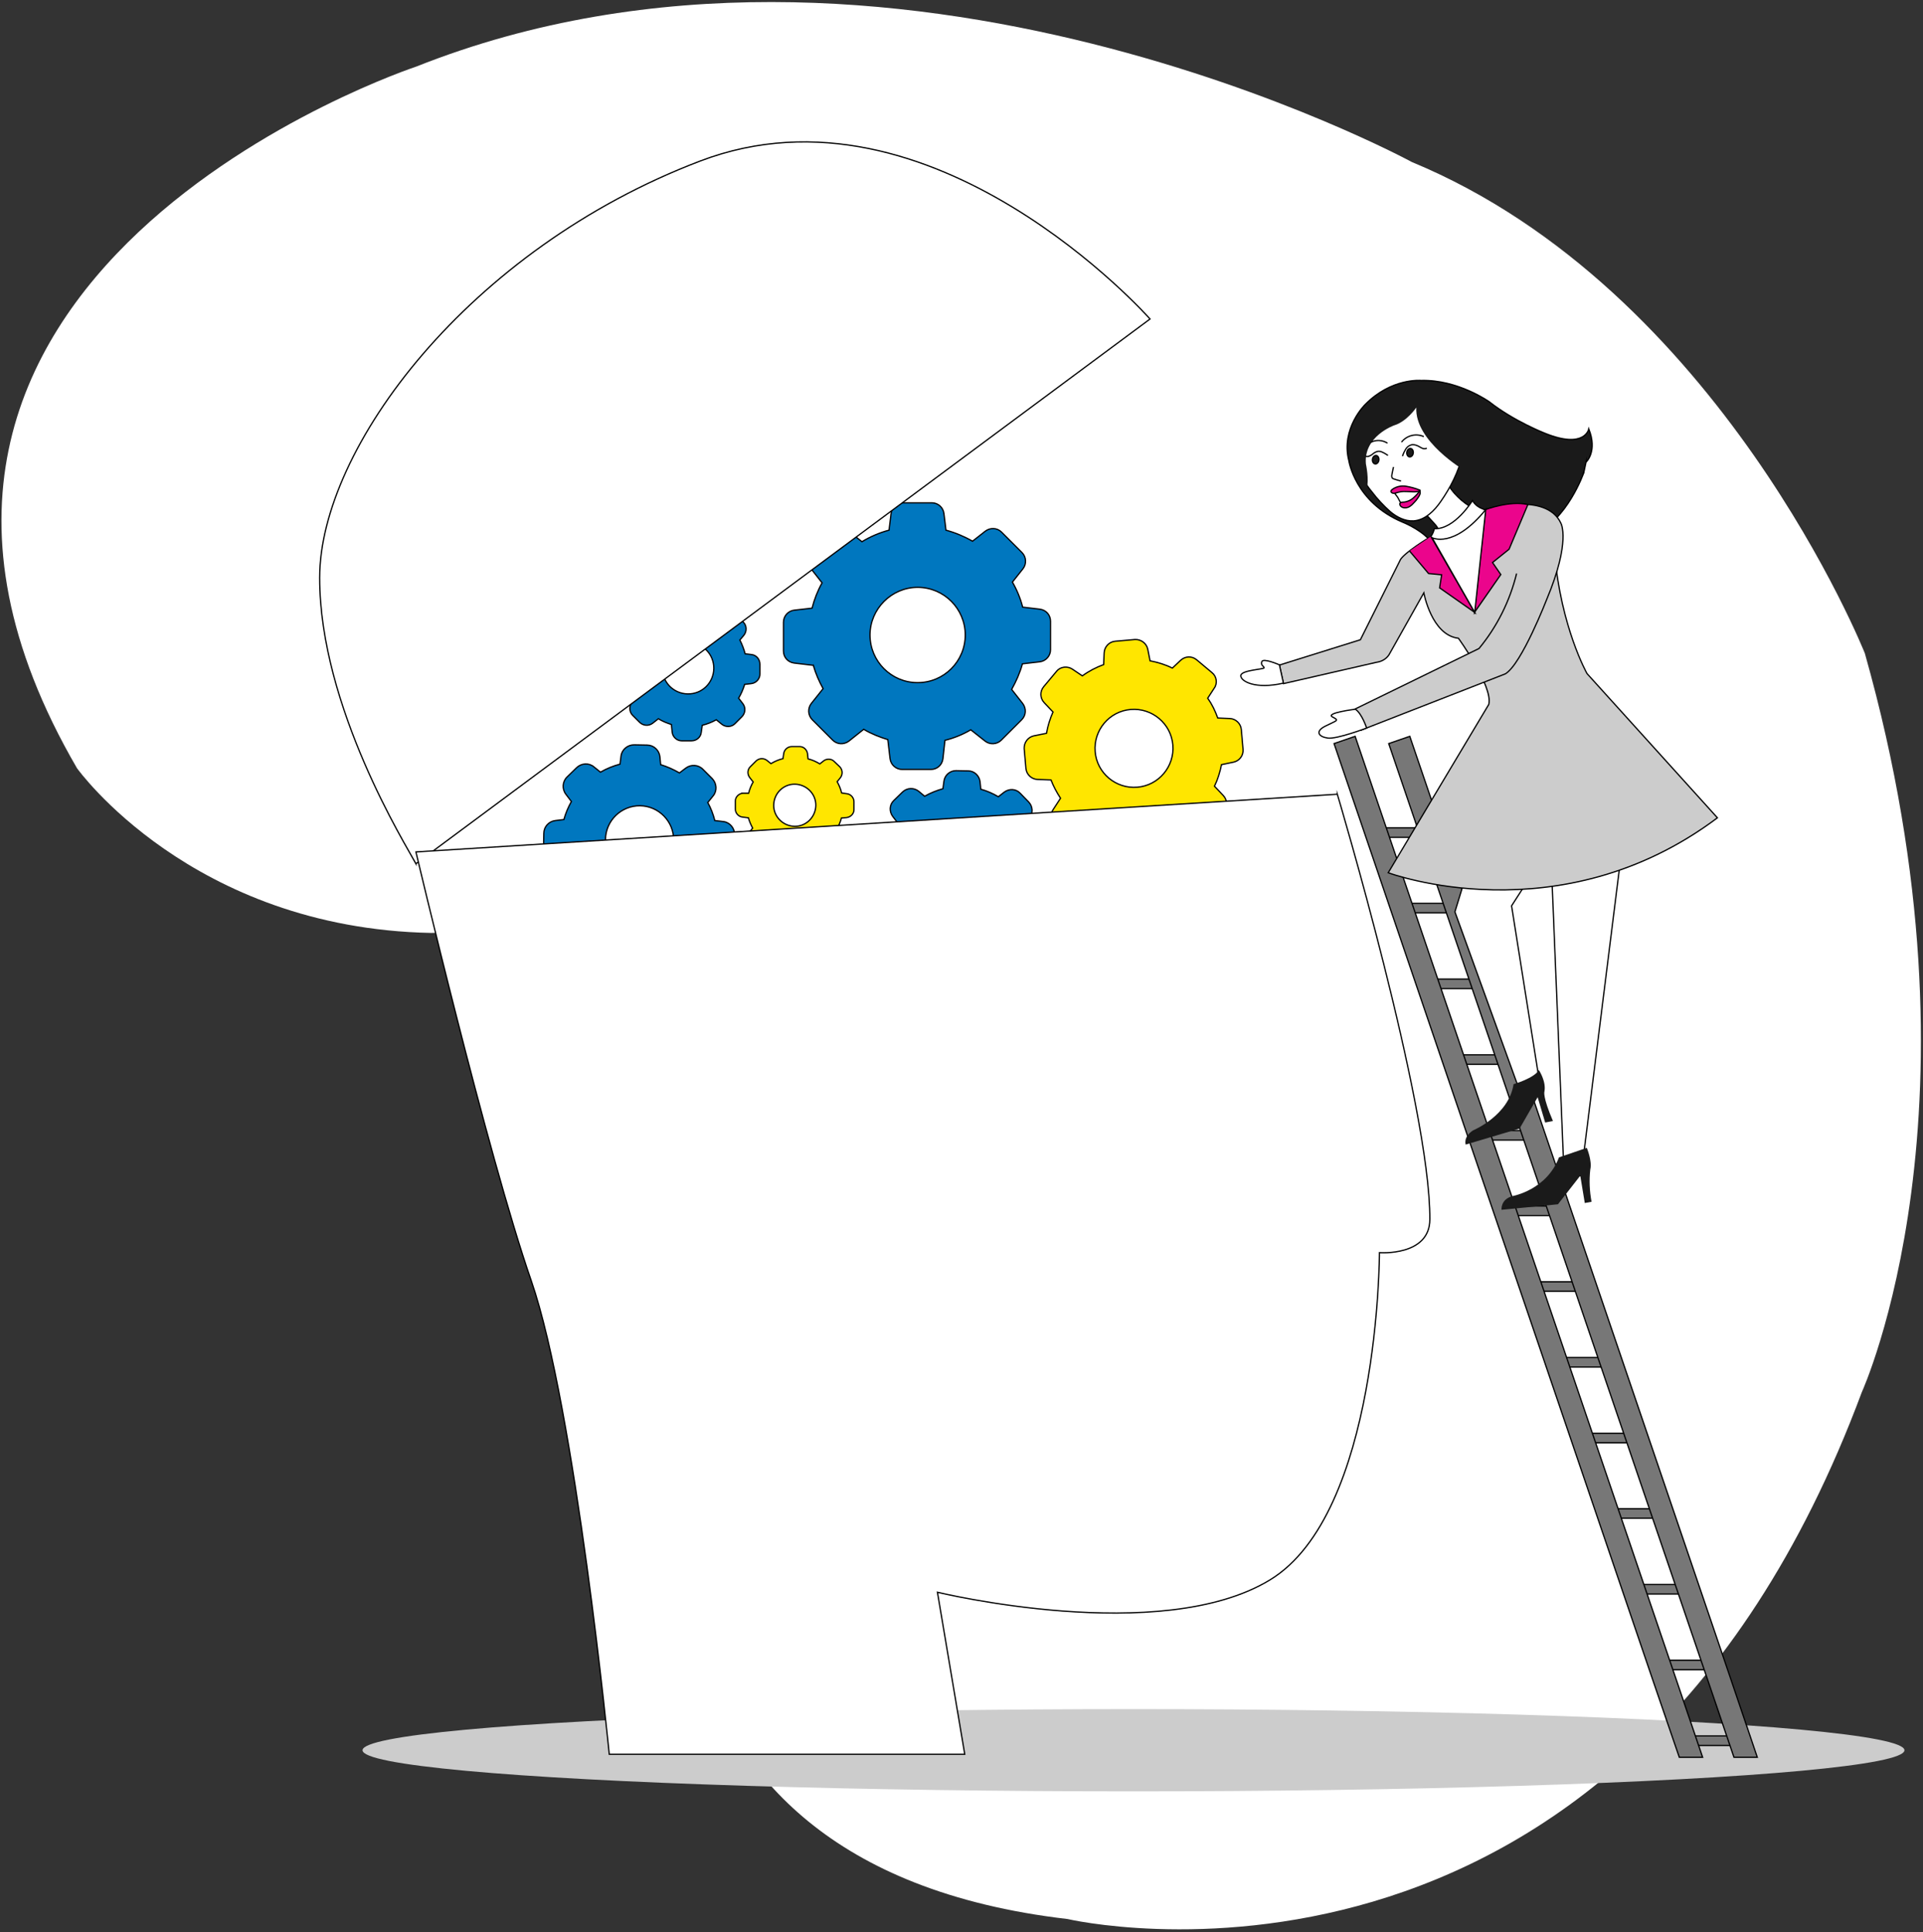 <svg version="1.1" id="Layer_1" xmlns="http://www.w3.org/2000/svg" x="0" y="0" viewBox="0 0 767 770.4" xml:space="preserve"><rect x="0" y="0" width="767" height="770.4" fill="#333333" stroke="none"/><style>.st1{fill:#ccc}.st2,.st3,.st4{fill:#777;stroke:#000;stroke-width:.5;stroke-miterlimit:10}.st3,.st4{fill:#1a1a1a}.st4{fill:#fff}.st5{fill:#1a1a1a}.st6,.st7,.st8,.st9{fill:#eb058c;stroke:#000;stroke-width:.5;stroke-miterlimit:10}.st7,.st8,.st9{fill:#ccc}.st8,.st9{fill:#0077bf}.st9{fill:#ffe600}</style><path d="M171.9 372c-95.7-1.9-141.2-65.7-141.2-65.7C-84 109.1 165.9 26.6 165.9 26.6c189.2-75.2 397.2 38 397.2 38 123 50.9 180.7 195.9 180.7 195.9 51 180.4-1.2 294.6-1.2 294.6-97.5 261.6-316.8 210.1-316.8 210.1-189-22-151.4-189.7-151.4-189.7C320 365.2 171.9 372 171.9 372z" fill="#fff" id="Layer_7"/><ellipse class="st1" cx="452.1" cy="697.9" rx="307.5" ry="16.4"/><path class="st2" d="M547.6 330.1h28.1v3.8h-28.1zM556.4 360.2h28.1v3.8h-28.1zM568.9 390.4H597v3.8h-28.1zM576.2 420.6h28.1v3.8h-28.1zM587.3 450.8h28.1v3.8h-28.1zM596.7 480.9h28.1v3.8h-28.1zM608.1 511.1h28.1v3.8h-28.1zM616.9 541.3H645v3.8h-28.1zM628.2 571.5h28.1v3.8h-28.1zM638.3 601.6h28.1v3.8h-28.1zM648.4 631.8h28.1v3.8h-28.1zM658.4 662h28.1v3.8h-28.1zM669.8 692.2h28.1v3.8h-28.1z"/><path class="st2" d="M669.8 700.7l-10.6-30.9-127.1-373.3 8.4-2.9 128.1 376.2 10.5 30.9zM700.9 700.7l-10.6-31.3-128-375.8-8.4 2.9 127.1 373 10.6 31.2z"/><g id="Layer_6"><g id="Layer_2_1_"><path class="st3" d="M632.6 184.3l-.9 4.2-28.5 22.4-33.5 3.9c-3.9-4.1-10.3-6.6-10.3-6.6-19-8-21.4-24.5-21.4-24.5-3.3-12.9 6.5-22.4 6.5-22.4 10.5-10.7 22.3-9.6 22.3-9.6 14.7-.4 27.2 8.5 27.2 8.5 9.9 7.8 22.3 12.6 22.3 12.6 15.9 6.4 17.4-1.8 17.4-1.8 3.6 9.1-1.1 13.3-1.1 13.3z"/><path class="st4" d="M580.1 196.7c-.9-1-1.6-2.1-2.4-3.2-.9-1.2-1.7-1-2.8 0-3.2 2.9-5.6 6.7-7 10.8 1.5 1.5 3 3.1 4.4 4.7 1.1 1.2 2.1 2.9 1.5 4.4l4.4 1.3c1 .4 2.1.5 3.1.3 1.6-.5 2.5-2.2 3.1-3.8 1-2.7 1.7-5.5 2.1-8.3.1-.2 0-.5 0-.7-.1-.2-.3-.4-.5-.5-2.2-1.3-4.2-3.1-5.9-5z"/><path class="st4" d="M579.3 162.7c-3.7-4-8.7-6.5-14.2-7.1-1.9-.3-3.9-.2-5.7.3-2.2.7-4.3 1.7-6.2 3-2.6 1.6-5.3 3.3-7.2 5.8-3.3 4.4-3.6 10.2-3.8 15.7-.1 3.3-.1 6.7 1.1 9.8 1 2.1 2.3 4 3.8 5.8 2.2 2.9 4.7 5.6 7.4 8 2.6 2.2 5.9 3.9 9.3 3.7 4.6-.3 8.3-4 10.9-7.8 7.2-10.3 14.1-26.5 4.6-37.2z"/><path class="st5" d="M586.2 181.1l-.7-13.4-12.1-11.8-10-1.8-11.6 2.6-7.6 8.4-3.9 15.1 2 10.6 2.8 4.2c1.1-3.6-.3-10-.3-10-1-11.1 11.3-15.4 11.3-15.4 5-1.5 8.8-7.1 8.8-7.1-.7 13.4 19.1 25 19.1 25l2.2-6.4z"/><path class="st4" d="M559.4 181.9c.3-1.1.8-2 1.4-3 .6-.9 1.6-1.5 2.7-1.6.4 0 .8.1 1.2.2s.8.3 1.2.5c.5.3 1 .6 1.5.8.5.2 1.2.2 1.7-.1M544.7 181.9c.8.4 1.7-.1 2.5-.6.7-.6 1.4-1.1 2.3-1.3 1.1-.2 2.1.4 3 .9l1.1.7M567.9 174.1c-3.1-1.4-6.8-.5-8.9 2.2M546.7 176.4c2.1-1.1 4.6-1 6.7.3M555.8 186.2l-.6 2.9c-.1.5-.2 1.2.2 1.6.2.1.4.3.6.3.9.3 1.8.6 2.8.8M565.4 197.9c.2-.4.9-1.7.5-2.1-.1-.1-.2-.1-.3-.1-2.8-.5-5.7-1-8.5-.4-.4.1-.9.3-.9.7 0 .2 0 .4.1.6.3.7.9 1.2 1.3 1.9.4.8.8 1.6 1.3 2.4.6.7 1.6 1.1 2.4.6l.5-.5c.5-.4 1-.8 1.6-1.1.8-.6 1.4-1.3 2-2z"/><path class="st6" d="M558.4 200.7c.3-.6 1.1-.4 1.7-.5 1.5-.2 2.9-.9 4-2 .9-.8 1.6-1.6 2.2-2.6.2.5.2 1.1 0 1.6s-.5 1-.8 1.4c-.4.6-.8 1.1-1.3 1.6-.6.7-1.2 1.3-2 1.8s-1.7.6-2.6.4c-.7-.2-1.5-.9-1.2-1.7z"/><path class="st6" d="M556.7 196.6c1.4-.5 2.8-.7 4.2-.6 1.8 0 3.6.4 5.3-.2.1 0 .2-.1.2-.2s-.1-.2-.2-.2c-1.7-.7-3.6-1.2-5.4-1.5-1.9-.3-3.8.1-5.4 1.2-1.5 1 .1 2 1.3 1.5z"/><ellipse transform="rotate(-83.038 562.458 180.452)" class="st3" cx="562.4" cy="180.4" rx="1.7" ry="1.3"/><ellipse transform="rotate(-83.038 548.702 183.305)" class="st3" cx="548.7" cy="183.3" rx="1.7" ry="1.3"/><path class="st3" d="M569.8 214.8l1.8 6.4 40.2-8.2c13.3-5.5 19.9-24.5 19.9-24.5"/></g><path class="st4" d="M628.1 322l-25.2 39.2 10.9 68.7-8.3 3.3-25.2-69.6 18.8-61.4z"/><path class="st5" d="M616 435.3c.8-4.1-2.2-8.6-2.2-8.6-2 3.3-10.1 5.6-10.1 5.6-1.9 12.5-16.1 18.4-16.1 18.4-4.1 2.6-3 5.7-3 5.7l21.5-6.4 7.2-12.5 3 10.1 3.1-.6c-4.2-9.8-3.4-11.7-3.4-11.7z"/><path class="st4" d="M617.7 318.8l5.9 143.8 7.9-.9L651 305.6z"/><path class="st5" d="M634.8 479.2c-.8-4.3-1-8.6-.5-12.9.8-3.4-1.4-8.6-1.4-8.6l-11.1 3.8c-4.9 13-18.4 15.4-18.4 15.4-5 1.3-4.5 5.5-4.5 5.5l22.5-2.2 8.9-11.4 1.8 10.9 2.7-.5z"/><path class="st7" d="M570.8 213.9c2.2 4.1 49.2 6.4 49.2 6.4 2.6 30 13 48.3 13 48.3l52 57.5C621.8 373.5 553.7 348 553.7 348l40.1-67.1c1.8-7.2-12.1-26.4-12.1-26.4-10.7-1.2-13.8-18.1-13.8-18.1l-13.5 24c-1 2.1-3.1 3.4-5.4 3.7l-37.1 8.5-1.6-7.4 32.3-10.1 15.7-31.4c.8-2.8 12.4-9.8 12.5-9.8z"/><path class="st1" d="M604.9 228.7c-2.7 11-7.8 21.2-15 29.9l-49.6 24.2c2.6 3 2.7 8.3 2.7 8.3l57.4-22.4c6.5-3.8 16.6-29.9 16.6-29.9 9.6-23 5.6-30.1 5.6-30.1-5.9-12.9-30-5.6-30-5.6 7.7 5.9 12.3 25.6 12.3 25.6z"/><path class="st7" d="M604.9 228.7c-2.7 11-7.8 21.2-15 29.9l-49.6 24.2c2.6 3 2.7 8.3 2.7 8.3l57.4-22.4c6.5-3.8 16.6-29.9 16.6-29.9 9.6-23 5.6-30.1 5.6-30.1-5.9-12.9-30-5.6-30-5.6"/><path class="st4" d="M583.7 215.9l-7.3 2.6-7.9-2.3c1.8-1.3 3.1-3.2 3.6-5.4 8.1.4 15.2-11.2 15.2-11.2 1.1 1.9 3 3.2 5.2 3.6 1.6 6.2-8.8 12.7-8.8 12.7z"/><path class="st6" d="M562.2 219.7l7.6 9 5.2.5-.8 5.2 14 9.8-17.5-30.3"/><path class="st6" d="M592.5 203.2l-4.4 41 10.5-15.1-3.3-4.8 6.6-5.3 7.5-17.8c-7.2-1.7-16.9 2-16.9 2z"/><path class="st4" d="M571.2 214.4l17 29.8 4.4-41c-12.9 15.8-21.4 11.2-21.4 11.2zM510.3 265.1s-6.4-2.8-7-1.3.9 1.9.9 2.5-9.2.9-9.3 3.1 5.7 5.6 17 3l-1.6-7.3zM540.6 282.8s-12.2 1.5-9.1 3.1c2.9 1.5 1.7 1.3-3 3.7-4.1 2.1-2.5 4.2 1.1 4.7s15.5-4 15.5-4-1.9-5.8-4.5-7.5z"/></g><g><path class="st8" d="M324.4 265.3c.9 3.2 2.3 6.4 3.9 9.3l-4.7 5.9c-1.5 1.9-1.4 4.7.4 6.5l8.1 8.1c1.8 1.8 4.5 1.9 6.5.4l5.9-4.7c3 1.8 6.3 3.1 9.6 4.1l.9 7.6c.3 2.5 2.4 4.3 4.8 4.3h11.5c2.5 0 4.5-1.8 4.8-4.3l.8-7.3c3.6-.9 7.1-2.3 10.3-4.2l5.7 4.5c1.9 1.5 4.7 1.4 6.5-.4l8.1-8.1c1.8-1.8 1.9-4.5.4-6.5l-4.4-5.6c1.8-3.2 3.3-6.6 4.3-10.2l6.9-.8c2.5-.3 4.3-2.4 4.3-4.8v-11.4c0-2.5-1.8-4.5-4.3-4.8l-6.8-.8c-.9-3.5-2.3-6.9-4.1-10l4.2-5.3c1.5-1.9 1.4-4.7-.4-6.5l-8.1-8.1c-1.8-1.8-4.5-1.9-6.5-.4l-5.1 4c-3.3-1.9-6.9-3.4-10.6-4.4l-.8-6.6c-.3-2.5-2.4-4.3-4.8-4.3h-11.5c-2.5 0-4.5 1.8-4.8 4.3l-.8 6.6c-3.8 1-7.5 2.6-10.8 4.6l-5.3-4.2c-1.9-1.5-4.7-1.4-6.5.4l-8.1 8.1c-1.8 1.8-1.9 4.5-.4 6.5l4.4 5.6c-1.8 3.2-3.1 6.6-4 10.1l-7.1.8c-2.5.3-4.3 2.4-4.3 4.8v11.5c0 2.5 1.8 4.5 4.3 4.8l7.6.9zm41.6-31.1c10.5 0 19 8.5 19 19s-8.5 19-19 19-19-8.5-19-19c0-10.4 8.6-19 19-19z"/><path class="st9" d="M483.4 268.2l-6.1-5.1c-1.9-1.6-4.6-1.5-6.4.2l-3.3 3.1c-2.8-1.4-5.8-2.3-8.9-2.9l-.9-4.6c-.5-2.4-2.7-4-5.1-3.9l-7.9.7c-2.4.2-4.3 2.2-4.4 4.6l-.2 4.7c-3 1.1-5.9 2.6-8.5 4.5l-4-2.7c-2-1.3-4.8-1-6.3.9l-5.1 6.1c-1.6 1.9-1.5 4.6.2 6.4l3.5 3.7c-1.2 2.7-2.1 5.6-2.6 8.5l-5 1c-2.4.5-4 2.7-3.9 5.1l.7 7.9c.2 2.4 2.2 4.3 4.6 4.4l5.4.2c1 2.6 2.3 5 3.8 7.3l-3 4.6c-1.3 2-1 4.8.9 6.3l6.1 5.1c1.9 1.6 4.6 1.5 6.4-.2l4-3.7c2.6 1.2 5.3 2.1 8.1 2.7l1.1 5.4c.5 2.4 2.7 4 5.1 3.9l7.9-.7c2.4-.2 4.3-2.2 4.4-4.6l.2-5.3c2.9-1 5.6-2.4 8.1-4.1l4.4 2.9c2 1.3 4.8 1 6.3-.9l5.1-6.1c1.6-1.9 1.5-4.6-.2-6.4l-3.5-3.7c1.3-2.7 2.2-5.6 2.8-8.6l4.8-1c2.4-.5 4-2.7 3.8-5.1l-.7-7.9c-.2-2.4-2.2-4.3-4.6-4.4l-4.8-.2c-1-2.8-2.3-5.5-4-7.9l2.6-4c1.4-1.9 1-4.7-.9-6.2zm-29.8 45.7c-8.5.7-16.1-5.6-16.8-14.2-.7-8.5 5.6-16.1 14.2-16.8 8.5-.7 16.1 5.6 16.8 14.2.7 8.5-5.6 16.1-14.2 16.8z"/><path class="st8" d="M352.1 335.2c-2.4.2-4.3 2.3-4.3 4.7l-.1 4.9c0 2.4 1.8 4.5 4.2 4.8l3.6.5c.6 2.2 1.4 4.3 2.5 6.2l-2.3 2.8c-1.5 1.9-1.4 4.6.3 6.4l3.4 3.5c1.7 1.8 4.4 1.9 6.4.4l2.9-2.2c2 1.2 4.2 2.1 6.4 2.8l.4 3.7c.2 2.4 2.3 4.3 4.7 4.3l4.9.1c2.4 0 4.5-1.8 4.8-4.2l.4-3.5c2.4-.6 4.7-1.5 6.9-2.7l2.7 2.2c1.9 1.5 4.6 1.4 6.4-.3l3.5-3.4c1.8-1.7 1.9-4.4.4-6.4l-2.1-2.7c1.3-2.1 2.3-4.4 2.9-6.7l3.2-.3c2.4-.3 4.3-2.3 4.3-4.7l.1-4.9c0-2.4-1.8-4.5-4.2-4.8l-3.1-.4c-.6-2.3-1.5-4.6-2.6-6.7l1.9-2.4c1.5-1.9 1.4-4.6-.3-6.4l-3.4-3.5c-1.7-1.8-4.4-1.9-6.4-.4l-2.3 1.8c-2.2-1.3-4.5-2.3-7-3l-.3-3c-.3-2.4-2.3-4.3-4.7-4.3l-4.9-.1c-2.4 0-4.5 1.8-4.8 4.2l-.4 3c-2.5.7-5 1.7-7.3 3l-2.4-2c-1.9-1.5-4.6-1.4-6.4.3l-3.5 3.4c-1.8 1.7-1.9 4.4-.4 6.4l2.1 2.7c-1.2 2.1-2.1 4.4-2.8 6.7l-3.3.2zm31.4-5.5c7 .1 12.6 5.8 12.5 12.8s-5.8 12.6-12.8 12.5-12.6-5.8-12.5-12.8c.1-7 5.8-12.6 12.8-12.5zM249.1 260.7c-2 .2-3.5 1.9-3.5 3.8v3.9c0 2 1.4 3.7 3.4 3.9l2.9.4c.5 1.8 1.2 3.4 2.1 5l-1.9 2.3c-1.2 1.5-1.2 3.8.2 5.2l2.8 2.8c1.4 1.4 3.6 1.6 5.2.4l2.3-1.8c1.6 1 3.4 1.7 5.2 2.3l.3 3c.2 2 1.9 3.5 3.8 3.5h3.9c2 0 3.7-1.4 3.9-3.4l.4-2.8c2-.5 3.8-1.2 5.6-2.2l2.2 1.8c1.5 1.2 3.8 1.2 5.2-.2l2.8-2.8c1.4-1.4 1.6-3.6.4-5.2l-1.7-2.2c1-1.7 1.8-3.5 2.4-5.5l2.6-.3c2-.2 3.5-1.9 3.5-3.8v-3.9c0-2-1.4-3.7-3.4-3.9l-2.5-.3c-.5-1.9-1.2-3.7-2.1-5.5l1.6-1.9c1.2-1.5 1.2-3.8-.2-5.2l-2.8-2.8c-1.4-1.4-3.6-1.6-5.2-.4l-1.9 1.4c-1.8-1.1-3.7-1.9-5.7-2.5l-.2-2.4c-.2-2-1.9-3.5-3.8-3.5H273c-2 0-3.7 1.4-3.9 3.4l-.3 2.4c-2.1.5-4 1.3-5.9 2.4l-1.9-1.6c-1.5-1.2-3.8-1.2-5.2.2l-2.8 2.8c-1.4 1.4-1.6 3.6-.4 5.2l1.7 2.2c-1 1.7-1.7 3.5-2.2 5.5l-3 .3zm25.5-4.5c5.7.1 10.2 4.7 10.1 10.4-.1 5.7-4.7 10.2-10.4 10.1-5.7-.1-10.2-4.7-10.1-10.4.1-5.6 4.7-10.1 10.4-10.1zM221.5 327.2c-2.6.3-4.6 2.5-4.6 5.1l-.1 5.2c0 2.6 1.9 4.9 4.5 5.2l3.8.5c.6 2.3 1.6 4.6 2.7 6.7l-2.5 3.1c-1.7 2-1.5 5 .3 6.9l3.7 3.7c1.8 1.9 4.8 2.1 6.9.5l3.1-2.4c2.2 1.3 4.5 2.3 6.9 3l.4 4c.3 2.6 2.5 4.6 5.1 4.6l5.2.1c2.6 0 4.9-1.9 5.2-4.5l.5-3.8c2.6-.6 5.1-1.6 7.4-2.9l2.9 2.3c2 1.7 5 1.5 6.9-.3l3.7-3.7c1.9-1.8 2.1-4.8.5-6.9l-2.2-2.9c1.4-2.3 2.4-4.7 3.1-7.2l3.4-.4c2.6-.3 4.6-2.5 4.6-5.1l.1-5.2c0-2.6-1.9-4.9-4.5-5.2l-3.4-.4c-.6-2.5-1.6-5-2.8-7.2l2.1-2.6c1.7-2 1.5-5-.3-6.9l-3.7-3.7c-1.8-1.9-4.8-2.1-6.9-.5l-2.5 1.9c-2.4-1.4-4.9-2.5-7.5-3.3l-.3-3.2c-.3-2.6-2.5-4.6-5.1-4.6l-5.2-.1c-2.6 0-4.9 1.9-5.2 4.5l-.4 3.2c-2.7.7-5.4 1.8-7.8 3.2l-2.6-2.1c-2-1.7-5-1.5-6.9.3l-3.8 3.7c-1.9 1.8-2.1 4.8-.5 6.9l2.2 2.9c-1.3 2.3-2.3 4.7-3 7.2l-3.4.4zm33.8-5.9c7.5.1 13.5 6.3 13.4 13.8s-6.3 13.5-13.8 13.4-13.5-6.3-13.4-13.8c.1-7.5 6.3-13.5 13.8-13.4z"/><path class="st9" d="M296.2 316.3c-1.6.2-2.9 1.5-2.9 3.1v3.2c0 1.6 1.2 3 2.8 3.2l2.4.3c.4 1.4 1 2.8 1.7 4.1l-1.5 1.9c-1 1.3-.9 3.1.2 4.3l2.3 2.3c1.1 1.2 3 1.3 4.3.3l1.9-1.5c1.3.8 2.8 1.4 4.3 1.9l.3 2.5c.2 1.6 1.5 2.9 3.1 2.9h3.2c1.6 0 3-1.2 3.2-2.8l.3-2.3c1.6-.4 3.1-1 4.6-1.8l1.8 1.4c1.3 1 3.1.9 4.3-.2l2.3-2.3c1.2-1.1 1.3-3 .3-4.3l-1.4-1.8c.8-1.4 1.5-2.9 1.9-4.5l2.1-.2c1.6-.2 2.9-1.5 2.9-3.1v-3.2c0-1.6-1.2-3-2.8-3.2l-2.1-.3c-.4-1.6-1-3.1-1.8-4.5l1.3-1.6c1-1.3.9-3.1-.2-4.3l-2.2-2.1c-1.1-1.2-3-1.3-4.3-.3l-1.5 1.2c-1.5-.9-3-1.6-4.7-2l-.2-2c-.2-1.6-1.5-2.9-3.1-2.9h-3.2c-1.6 0-3 1.2-3.2 2.8l-.3 2c-1.7.4-3.3 1.1-4.8 2l-1.6-1.3c-1.3-1-3.1-.9-4.3.2l-2.3 2.3c-1.2 1.1-1.3 3-.3 4.3l1.4 1.8c-.8 1.4-1.4 2.9-1.8 4.5h-2.4zm20.9-3.6c4.6.1 8.4 3.9 8.3 8.5s-3.9 8.4-8.5 8.3-8.4-3.9-8.3-8.5c.1-4.7 3.9-8.4 8.5-8.3z"/></g><path class="st4" d="M165.9 344.4l292.8-217.2s-86.9-98.2-179.4-63-151.8 114.6-151.8 166.2 34.7 107.1 38.4 114z"/><path class="st4" d="M533.4 316.7l-367.5 23s28.3 120 46 171c17.6 50.9 31.1 188.8 31.1 188.8h141.8l-10.9-64.6s89 21.6 132.6-4.9c43.7-26.5 43.7-130.5 43.7-130.5s20.1 1.5 20.1-13.3c.2-45.3-36.9-169.5-36.9-169.5z"/></svg>